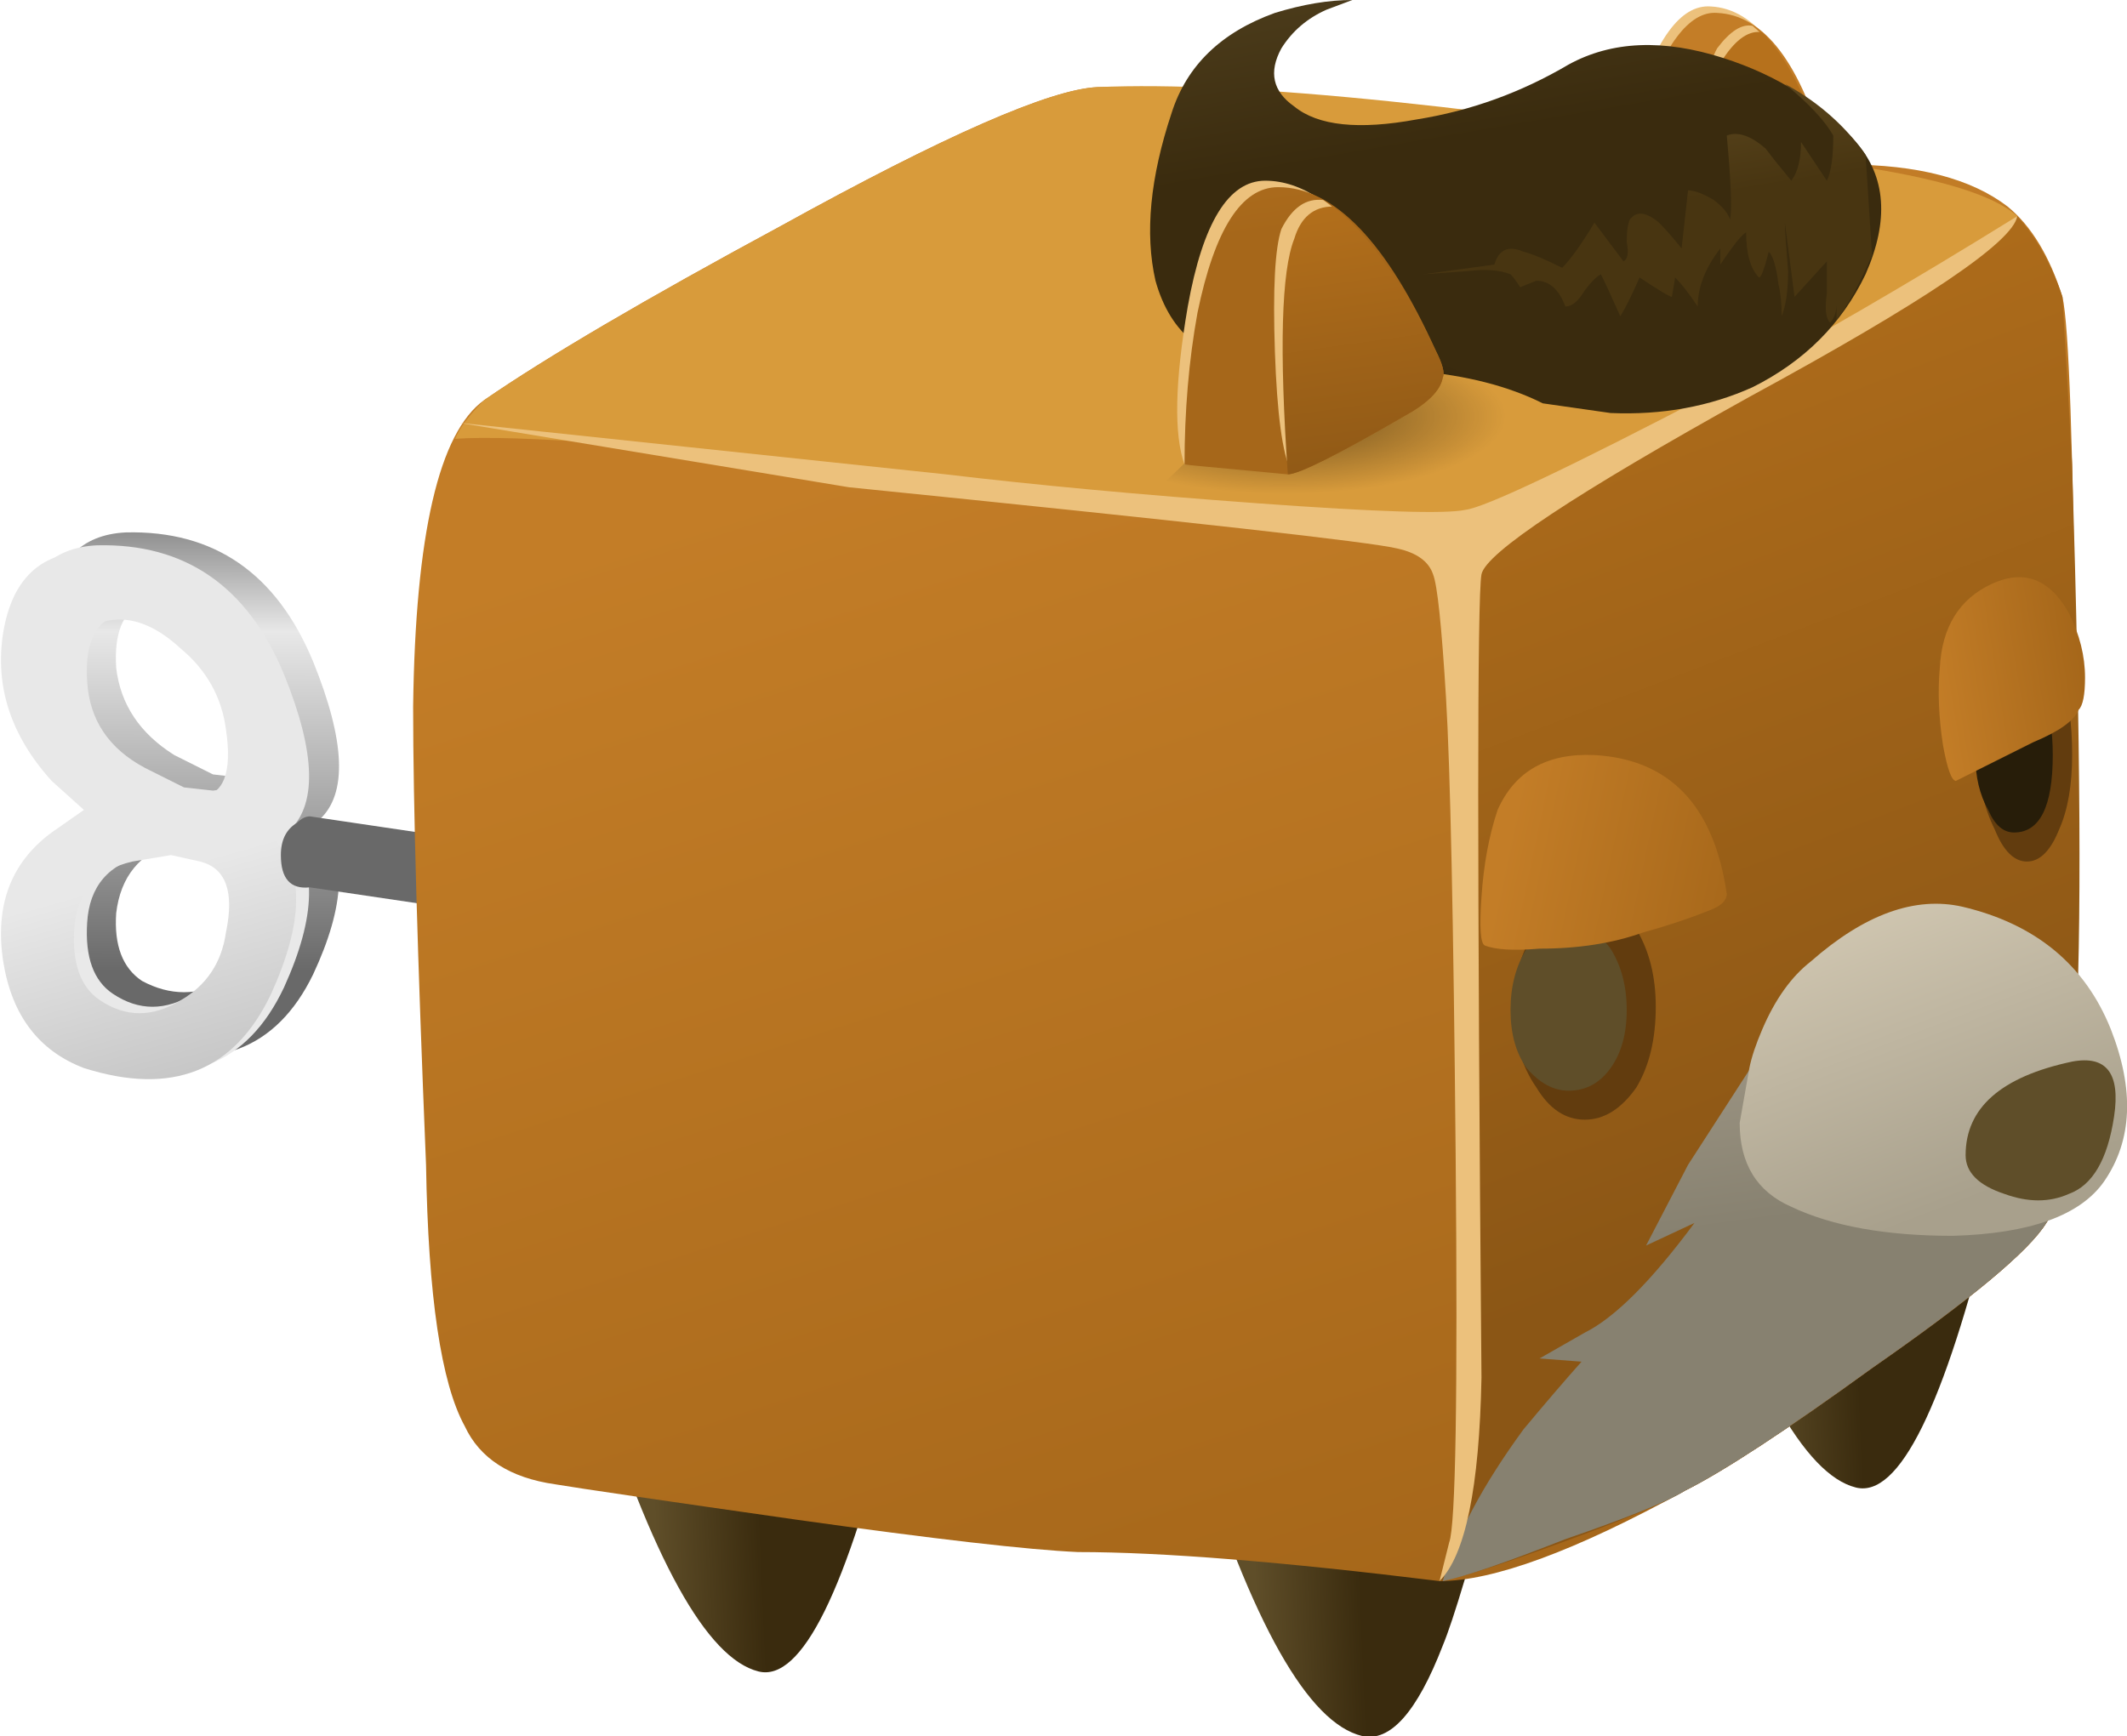 <?xml version="1.0" encoding="iso-8859-1"?>
<!-- Generator: Adobe Illustrator 15.1.0, SVG Export Plug-In . SVG Version: 6.00 Build 0)  -->
<!DOCTYPE svg PUBLIC "-//W3C//DTD SVG 1.1//EN" "http://www.w3.org/Graphics/SVG/1.1/DTD/svg11.dtd">
<svg version="1.1" id="flash0.ai" xmlns="http://www.w3.org/2000/svg" xmlns:xlink="http://www.w3.org/1999/xlink" x="0px" y="0px"
	 width="32.95px" height="26.9px" viewBox="0 0 32.95 26.9" style="enable-background:new 0 0 32.95 26.9;" xml:space="preserve">
<symbol  id="cubimal_1_" viewBox="0.4 -26.614 26.552 26.914">
	<g id="Layer_1_5_">
		<g>
			
				<linearGradient id="SVGID_1_" gradientUnits="userSpaceOnUse" x1="360.886" y1="319.1" x2="362.638" y2="319.1" gradientTransform="matrix(0.999 0.043 -0.043 0.999 -342.665 -357.579)">
				<stop  offset="0" style="stop-color:#5F4E29"/>
				<stop  offset="0.937" style="stop-color:#3A2B0E"/>
			</linearGradient>
			<path style="fill-rule:evenodd;clip-rule:evenodd;fill:url(#SVGID_1_);" d="M3.2-21l4.65-0.35c-0.733-3-1.433-4.417-2.1-4.25
				C4.95-25.4,4.1-23.867,3.2-21z"/>
			
				<linearGradient id="SVGID_2_" gradientUnits="userSpaceOnUse" x1="370.135" y1="317.701" x2="371.886" y2="317.701" gradientTransform="matrix(0.999 0.043 -0.043 0.999 -342.665 -357.579)">
				<stop  offset="0" style="stop-color:#5F4E29"/>
				<stop  offset="0.937" style="stop-color:#3A2B0E"/>
			</linearGradient>
			<path style="fill-rule:evenodd;clip-rule:evenodd;fill:url(#SVGID_2_);" d="M12.5-22l4.7-0.35c-0.4-1.5-0.684-2.45-0.85-2.85
				c-0.4-1.034-0.817-1.5-1.25-1.4C14.267-26.4,13.4-24.867,12.5-22z"/>
			
				<linearGradient id="SVGID_3_" gradientUnits="userSpaceOnUse" x1="377.99" y1="321.219" x2="379.742" y2="321.219" gradientTransform="matrix(0.999 0.043 -0.043 0.999 -342.665 -357.579)">
				<stop  offset="0" style="stop-color:#5F4E29"/>
				<stop  offset="0.937" style="stop-color:#3A2B0E"/>
			</linearGradient>
			<path style="fill-rule:evenodd;clip-rule:evenodd;fill:url(#SVGID_3_);" d="M20.2-18.15l4.65-0.35c-0.733-3-1.433-4.417-2.1-4.25
				C21.95-22.55,21.1-21.017,20.2-18.15z"/>
			
				<linearGradient id="SVGID_4_" gradientUnits="userSpaceOnUse" x1="-2108.166" y1="-13441.67" x2="-2089.018" y2="-13441.67" gradientTransform="matrix(0.307 -0.952 0.952 0.307 13451.081 2112.781)">
				<stop  offset="0" style="stop-color:#C37D27"/>
				<stop  offset="1" style="stop-color:#A6671A"/>
			</linearGradient>
			<path style="fill-rule:evenodd;clip-rule:evenodd;fill:url(#SVGID_4_);" d="M11-1.05c0.934,0.033,2.867-0.15,5.8-0.55
				c3.134-0.433,5.067-0.65,5.8-0.65c1.1,0,1.933-0.216,2.5-0.65c0.367-0.3,0.65-0.767,0.85-1.4c0.1-0.434,0.167-2.333,0.2-5.7
				c0.034-3.066,0.034-5.017,0-5.85c0-0.366,0-0.85,0-1.45c-0.033-0.5-0.183-0.95-0.45-1.35c-0.267-0.434-1.167-1.184-2.7-2.25
				c-1.333-0.967-2.3-1.6-2.9-1.9c-1.7-0.934-2.967-1.4-3.8-1.4c-2.433,0.3-4.3,0.45-5.6,0.45c-0.767,0.034-2.217,0.2-4.35,0.5
				C4.25-22.95,3-22.767,2.6-22.7c-0.7,0.1-1.167,0.4-1.4,0.9c-0.367,0.667-0.567,2.017-0.6,4.05c-0.133,3.233-0.2,5.6-0.2,7.1
				C0.434-7.984,0.8-6.4,1.5-5.9C2.467-5.234,4-4.334,6.1-3.2C8.633-1.8,10.267-1.084,11-1.05z"/>
			
				<linearGradient id="SVGID_5_" gradientUnits="userSpaceOnUse" x1="-2370.964" y1="-12876.513" x2="-2353.966" y2="-12876.513" gradientTransform="matrix(0.357 -0.934 0.934 0.357 12891.733 2380.811)">
				<stop  offset="0" style="stop-color:#B6711C"/>
				<stop  offset="1" style="stop-color:#8B5615"/>
			</linearGradient>
			<path style="fill-rule:evenodd;clip-rule:evenodd;fill:url(#SVGID_5_);" d="M25.95-4.3l0.15-2.6
				c0.133-4.333,0.15-7.316,0.05-8.95c0-0.366,0-0.85,0-1.45c-0.033-0.5-0.183-0.95-0.45-1.35c-0.267-0.434-1.167-1.184-2.7-2.25
				c-1.333-0.967-2.3-1.6-2.9-1.9c-0.267-0.167-0.9-0.434-1.9-0.8c-1-0.366-1.634-0.566-1.9-0.6c0.3,0.6,0.45,1.316,0.45,2.15
				l-0.1,14l0.1,0.15c0.167,0.2,1.066,0.7,2.7,1.5C21.316-5.5,22.5-4.884,23-4.55c0.434,0.3,1.184,0.8,2.25,1.5
				C25.55-3.384,25.783-3.8,25.95-4.3z"/>
			
				<linearGradient id="SVGID_6_" gradientUnits="userSpaceOnUse" x1="-1026.027" y1="-15136.881" x2="-1021.106" y2="-15136.881" gradientTransform="matrix(0.137 -0.991 0.991 0.137 15155.353 1042.373)">
				<stop  offset="0" style="stop-color:#ADA492"/>
				<stop  offset="1" style="stop-color:#878170"/>
			</linearGradient>
			<path style="fill-rule:evenodd;clip-rule:evenodd;fill:url(#SVGID_6_);" d="M19.5-19l0.65,1.25l1.55,2.4L25.35-16l0.8-1.1
				c0-0.566-0.15-1.083-0.45-1.55c-0.267-0.434-1.167-1.184-2.7-2.25c-1.333-0.967-2.3-1.6-2.9-1.9
				c-0.267-0.167-0.883-0.417-1.85-0.75c-0.934-0.367-1.566-0.583-1.9-0.65c0.2,0.7,0.617,1.483,1.25,2.35
				c0.333,0.4,0.633,0.75,0.9,1.05l-0.65,0.05l0.7,0.4c0.467,0.233,1.033,0.8,1.7,1.7L19.5-19z"/>
			<path style="fill-rule:evenodd;clip-rule:evenodd;fill:#D89B3B;" d="M23.7-4.25c-0.5-0.3-1.783-0.966-3.85-2
				c-1.9-0.9-2.933-1.45-3.1-1.65C15.816-7.834,12.9-7.534,8-7c-3.733,0.4-6.05,0.567-6.95,0.5C1.117-6.334,1.267-6.134,1.5-5.9
				C2.467-5.234,4-4.334,6.1-3.2c2.533,1.4,4.167,2.116,4.9,2.15c2.233,0.1,6.1-0.3,11.6-1.2c1.4-0.2,2.283-0.466,2.65-0.8
				C24.883-3.417,24.367-3.817,23.7-4.25z"/>
			<g>
				
					<radialGradient id="SVGID_7_" cx="-1041.234" cy="-364.828" r="3.166" gradientTransform="matrix(0.999 -0.043 -0.051 -0.379 1041.823 -186.381)" gradientUnits="userSpaceOnUse">
					<stop  offset="0.216" style="stop-color:#000000;stop-opacity:0.377"/>
					<stop  offset="0.867" style="stop-color:#000000;stop-opacity:0"/>
				</radialGradient>
				<path style="fill-rule:evenodd;clip-rule:evenodd;fill:url(#SVGID_7_);" d="M21.05-1.8c0.833-0.067,1.517-0.217,2.05-0.45
					c0.567-0.233,0.817-0.517,0.75-0.85c-0.034-0.333-0.383-0.6-1.05-0.8c-0.633-0.233-1.383-0.316-2.25-0.25
					c-0.633,0-1.283,0.1-1.95,0.3c0.4,0.333,0.95,0.884,1.65,1.65l0.1,0.2L21.05-1.8z"/>
				<path style="fill-rule:evenodd;clip-rule:evenodd;fill:#ECC17C;" d="M18.95-3.55c-0.067,0.4,0.05,1.1,0.35,2.1
					c0.333,1.133,0.733,1.683,1.2,1.65c0.7-0.034,1.25-0.767,1.65-2.2c0.034-0.2,0.05-0.333,0.05-0.4
					c-0.067-0.167-0.267-0.333-0.6-0.5c-0.8-0.467-1.317-0.7-1.55-0.7L18.95-3.55z"/>
				
					<linearGradient id="SVGID_8_" gradientUnits="userSpaceOnUse" x1="-90.904" y1="-15479.435" x2="-87.387" y2="-15479.435" gradientTransform="matrix(0.1 -0.995 1.004 0.007 15575.877 11.106)">
					<stop  offset="0" style="stop-color:#C37D27"/>
					<stop  offset="1" style="stop-color:#A6671A"/>
				</linearGradient>
				<path style="fill-rule:evenodd;clip-rule:evenodd;fill:url(#SVGID_8_);" d="M18.95-3.55c0.066,0.6,0.217,1.283,0.45,2.05
					c0.367,1.1,0.767,1.633,1.2,1.6c0.733-0.033,1.3-0.783,1.7-2.25c0.033-0.2,0.05-0.333,0.05-0.4
					c-0.067-0.167-0.267-0.333-0.6-0.5c-0.8-0.467-1.316-0.7-1.55-0.7L18.95-3.55z"/>
				<path style="fill-rule:evenodd;clip-rule:evenodd;fill:#ECC17C;" d="M20.45-3.65h-0.2c-0.066,0.233-0.05,0.767,0.05,1.6
					c0.067,0.833,0.167,1.367,0.3,1.6c0.2,0.267,0.383,0.383,0.55,0.35c0.433-0.366,0.767-1.017,1-1.95
					c0.133-0.3-0.033-0.583-0.5-0.85L20.45-3.65z"/>
				
					<linearGradient id="SVGID_9_" gradientUnits="userSpaceOnUse" x1="-85.945" y1="-15451.961" x2="-81.799" y2="-15451.961" gradientTransform="matrix(0.102 -0.995 1.005 0.006 15554.621 0.85)">
					<stop  offset="0" style="stop-color:#B6711C"/>
					<stop  offset="1" style="stop-color:#8B5615"/>
				</linearGradient>
				<path style="fill-rule:evenodd;clip-rule:evenodd;fill:url(#SVGID_9_);" d="M21.75-3.05c-0.8-0.467-1.316-0.7-1.55-0.7
					c0.133,1.733,0.3,2.784,0.5,3.15c0.2,0.3,0.4,0.434,0.6,0.4c0.367-0.367,0.7-1.017,1-1.95c0.033-0.2,0.05-0.333,0.05-0.4
					C22.283-2.717,22.083-2.884,21.75-3.05z"/>
			</g>
			<g>
				<path style="fill-rule:evenodd;clip-rule:evenodd;fill:#623C0E;" d="M19.65-15.3c0-0.5-0.1-0.917-0.3-1.25
					c-0.233-0.333-0.5-0.5-0.8-0.5c-0.3,0-0.55,0.167-0.75,0.5c-0.233,0.333-0.35,0.75-0.35,1.25c0,0.466,0.116,0.867,0.35,1.2
					c0.2,0.333,0.45,0.5,0.75,0.5c0.3,0,0.567-0.167,0.8-0.5C19.55-14.434,19.65-14.834,19.65-15.3z"/>
				
					<linearGradient id="SVGID_10_" gradientUnits="userSpaceOnUse" x1="509.729" y1="-16804.76" x2="512.684" y2="-16804.76" gradientTransform="matrix(-0.059 -0.998 0.998 -0.059 16823.812 -500.631)">
					<stop  offset="0" style="stop-color:#5F4E29"/>
					<stop  offset="0.859" style="stop-color:#271D09"/>
				</linearGradient>
				<path style="fill-rule:evenodd;clip-rule:evenodd;fill:url(#SVGID_10_);" d="M19.2-15.351c0-0.366-0.083-0.667-0.25-0.9
					c-0.167-0.233-0.384-0.35-0.65-0.35c-0.233,0-0.45,0.117-0.65,0.35c-0.167,0.233-0.25,0.534-0.25,0.9
					c0,0.367,0.083,0.684,0.25,0.95c0.167,0.233,0.383,0.35,0.65,0.35s0.483-0.117,0.65-0.35C19.117-14.667,19.2-14.984,19.2-15.351
					z"/>
			</g>
			<g>
				<path style="fill-rule:evenodd;clip-rule:evenodd;fill:#623C0E;" d="M26.1-11.4c0-0.467-0.067-0.85-0.2-1.15
					c-0.133-0.333-0.3-0.5-0.5-0.5c-0.2,0-0.367,0.167-0.5,0.5c-0.167,0.333-0.25,0.716-0.25,1.15s0.083,0.8,0.25,1.1
					c0.133,0.3,0.3,0.45,0.5,0.45C25.867-9.851,26.1-10.367,26.1-11.4z"/>
				
					<linearGradient id="SVGID_11_" gradientUnits="userSpaceOnUse" x1="542.599" y1="-16830.988" x2="545.355" y2="-16830.988" gradientTransform="matrix(-0.064 -0.998 0.998 -0.064 16856.732 -537.873)">
					<stop  offset="0" style="stop-color:#5F4E29"/>
					<stop  offset="0.859" style="stop-color:#271D09"/>
				</linearGradient>
				<path style="fill-rule:evenodd;clip-rule:evenodd;fill:url(#SVGID_11_);" d="M25.8-11.4c0-0.8-0.2-1.2-0.6-1.2
					c-0.167,0-0.3,0.117-0.4,0.35c-0.133,0.233-0.2,0.517-0.2,0.85c0,0.3,0.067,0.566,0.2,0.8c0.1,0.233,0.233,0.35,0.4,0.35
					C25.6-10.25,25.8-10.634,25.8-11.4z"/>
			</g>
			<path style="fill-rule:evenodd;clip-rule:evenodd;fill:#ECC17C;" d="M25.25-3.05c-0.066-0.4-1.45-1.333-4.15-2.8
				c-2.7-1.5-4.083-2.417-4.15-2.75c-0.067-0.366-0.067-4.517,0-12.45c-0.033-1.7-0.25-2.75-0.65-3.15l0.15,0.6
				c0.1,0.267,0.133,2.267,0.1,6c-0.033,3.634-0.083,6-0.15,7.1s-0.133,1.733-0.2,1.9c-0.067,0.2-0.25,0.333-0.55,0.4
				c-0.4,0.1-3.233,0.417-8.5,0.95l-6.05,1l7.55-0.8c1.4-0.167,3.017-0.317,4.85-0.45s2.9-0.167,3.2-0.1
				c0.3,0.034,1.6,0.65,3.9,1.85C22.033-4.984,23.583-4.084,25.25-3.05z"/>
			
				<linearGradient id="SVGID_12_" gradientUnits="userSpaceOnUse" x1="-2361.021" y1="-12877.792" x2="-2355.561" y2="-12877.792" gradientTransform="matrix(0.357 -0.934 0.934 0.357 12894.72 2379.477)">
				<stop  offset="0" style="stop-color:#D5CBB5"/>
				<stop  offset="1" style="stop-color:#A8A08C"/>
			</linearGradient>
			<path style="fill-rule:evenodd;clip-rule:evenodd;fill:url(#SVGID_12_);" d="M24.4-13.75c1.133-0.267,1.9-0.9,2.3-1.9
				c0.366-0.934,0.333-1.717-0.1-2.35c-0.367-0.533-1.15-0.816-2.35-0.85c-1.033,0-1.867,0.15-2.5,0.45
				c-0.533,0.233-0.8,0.667-0.8,1.3l0.15,0.85c0.033,0.167,0.1,0.367,0.2,0.6c0.2,0.467,0.45,0.816,0.75,1.05
				C22.883-13.867,23.667-13.584,24.4-13.75z"/>
			
				<linearGradient id="SVGID_13_" gradientUnits="userSpaceOnUse" x1="-2375.724" y1="-12836.707" x2="-2373.713" y2="-12836.707" gradientTransform="matrix(0.361 -0.933 0.933 0.361 12855.012 2397.136)">
				<stop  offset="0" style="stop-color:#5F4E29"/>
				<stop  offset="0.859" style="stop-color:#271D09"/>
			</linearGradient>
			<path style="fill-rule:evenodd;clip-rule:evenodd;fill:url(#SVGID_13_);" d="M26.05-18.2c-0.3-0.134-0.633-0.134-1,0
				c-0.4,0.133-0.6,0.333-0.6,0.6c0,0.733,0.55,1.217,1.65,1.45c0.533,0.1,0.75-0.184,0.65-0.85S26.417-18.067,26.05-18.2z"/>
			
				<linearGradient id="SVGID_14_" gradientUnits="userSpaceOnUse" x1="-1492.6" y1="-1872.563" x2="-1488.844" y2="-1872.563" gradientTransform="matrix(0.979 -0.206 0.206 0.979 1864.03 1511.463)">
				<stop  offset="0" style="stop-color:#C37D27"/>
				<stop  offset="1" style="stop-color:#A6671A"/>
			</linearGradient>
			<path style="fill-rule:evenodd;clip-rule:evenodd;fill:url(#SVGID_14_);" d="M18.7-11.4c1.167-0.066,1.85-0.783,2.05-2.15
				c0-0.1-0.083-0.184-0.25-0.25c-0.333-0.133-0.684-0.25-1.05-0.35c-0.467-0.167-1-0.25-1.6-0.25c-0.4-0.033-0.683-0.017-0.85,0.05
				c-0.066,0.034-0.083,0.284-0.05,0.75c0.033,0.5,0.116,0.95,0.25,1.35C17.467-11.65,17.967-11.367,18.7-11.4z"/>
			
				<linearGradient id="SVGID_15_" gradientUnits="userSpaceOnUse" x1="1444.52" y1="1195.021" x2="1446.85" y2="1195.021" gradientTransform="matrix(0.987 0.161 -0.161 0.987 -1209.439 -1422.25)">
				<stop  offset="0" style="stop-color:#C37D27"/>
				<stop  offset="1" style="stop-color:#A6671A"/>
			</linearGradient>
			<path style="fill-rule:evenodd;clip-rule:evenodd;fill:url(#SVGID_15_);" d="M24.85-8.75c0.5,0.233,0.9,0.083,1.2-0.45
				c0.167-0.333,0.25-0.667,0.25-1c0-0.267-0.033-0.434-0.1-0.5c-0.067-0.167-0.3-0.333-0.7-0.5l-1.2-0.6
				c-0.066,0-0.133,0.183-0.2,0.55c-0.067,0.434-0.083,0.833-0.05,1.2C24.083-9.417,24.35-8.984,24.85-8.75z"/>
			
				<linearGradient id="SVGID_16_" gradientUnits="userSpaceOnUse" x1="-1263.944" y1="-14835.725" x2="-1258.034" y2="-14835.725" gradientTransform="matrix(0.169 -0.986 0.986 0.169 14852.722 1263.825)">
				<stop  offset="0" style="stop-color:#5F4E29"/>
				<stop  offset="0.937" style="stop-color:#3A2B0E"/>
			</linearGradient>
			<path style="fill-rule:evenodd;clip-rule:evenodd;fill:url(#SVGID_16_);" d="M14.95,0.3l-0.4-0.15
				c-0.3-0.133-0.533-0.333-0.7-0.6c-0.2-0.367-0.133-0.667,0.2-0.9c0.367-0.3,1-0.366,1.9-0.2c0.833,0.133,1.616,0.417,2.35,0.85
				c0.667,0.366,1.467,0.4,2.4,0.1c0.833-0.267,1.517-0.7,2.05-1.3c0.467-0.533,0.517-1.217,0.15-2.05
				c-0.367-0.767-0.95-1.35-1.75-1.75c-0.667-0.3-1.4-0.434-2.2-0.4L17.9-5.95c-0.533,0.267-1.183,0.433-1.95,0.5
				c-0.967,0.033-1.767,0.066-2.4,0.1c-0.866,0.034-1.417,0.467-1.65,1.3c-0.167,0.733-0.083,1.6,0.25,2.6
				c0.233,0.733,0.767,1.25,1.6,1.55C14.184,0.233,14.583,0.3,14.95,0.3z"/>
			
				<linearGradient id="SVGID_17_" gradientUnits="userSpaceOnUse" x1="-1236.199" y1="-14871.344" x2="-1231.51" y2="-14871.344" gradientTransform="matrix(0.165 -0.986 0.986 0.165 14890.353 1237.1)">
				<stop  offset="0" style="stop-color:#7A6334"/>
				<stop  offset="0.937" style="stop-color:#483511"/>
			</linearGradient>
			<path style="fill-rule:evenodd;clip-rule:evenodd;fill:url(#SVGID_17_);" d="M22.75-1.9l0.15-0.2L23-3.65
				c-0.2-0.467-0.383-0.8-0.55-1v0.225c-0.003-0.12-0.036-0.211-0.1-0.275c-0.067,0.066-0.083,0.216-0.05,0.45
				c0,0.267,0,0.434,0,0.5L21.8-4.3l-0.15,1.15c0-0.1,0.017-0.35,0.05-0.75c0-0.3-0.033-0.533-0.1-0.7c0,0.2-0.017,0.367-0.05,0.5
				c-0.033,0.267-0.083,0.434-0.15,0.5C21.333-3.867,21.283-4,21.25-4c-0.133,0.133-0.2,0.367-0.2,0.7c-0.066-0.034-0.2-0.2-0.4-0.5
				v0.25c-0.233-0.3-0.35-0.6-0.35-0.9c-0.133,0.2-0.25,0.35-0.35,0.45L19.9-4.3c-0.033,0-0.2,0.1-0.5,0.3
				c-0.133-0.3-0.233-0.5-0.3-0.6c-0.133,0.3-0.233,0.517-0.3,0.65c-0.066-0.034-0.15-0.117-0.25-0.25c-0.1-0.167-0.2-0.25-0.3-0.25
				c-0.1,0.267-0.25,0.4-0.45,0.4l-0.25-0.1c-0.066,0.1-0.116,0.167-0.15,0.2c-0.167,0.066-0.383,0.083-0.65,0.05l-0.7-0.05
				l1.1,0.15c0.067,0.233,0.217,0.3,0.45,0.2c0.133-0.033,0.333-0.116,0.6-0.25c0.133,0.134,0.3,0.367,0.5,0.7l0.45-0.6
				c0.067,0.034,0.083,0.133,0.05,0.3c0,0.167,0.017,0.283,0.05,0.35c0.1,0.134,0.25,0.117,0.45-0.05c0.1-0.1,0.217-0.233,0.35-0.4
				l0.1,0.9c0.1,0,0.233-0.05,0.4-0.15c0.134-0.1,0.217-0.2,0.25-0.3c0.033,0.134,0.017,0.567-0.05,1.3c0.167,0.066,0.367,0,0.6-0.2
				c0.1-0.133,0.233-0.3,0.4-0.5c0.1,0.133,0.15,0.333,0.15,0.6l0.4-0.6c0.067,0.133,0.1,0.367,0.1,0.7
				c-0.133,0.233-0.383,0.5-0.75,0.8C22.083-1.234,22.45-1.534,22.75-1.9z"/>
			<g>
				
					<radialGradient id="SVGID_18_" cx="13.9" cy="-6.15" r="3.95" gradientTransform="matrix(1 0 0 -0.351 0 -8.31)" gradientUnits="userSpaceOnUse">
					<stop  offset="0.216" style="stop-color:#000000;stop-opacity:0.377"/>
					<stop  offset="0.867" style="stop-color:#000000;stop-opacity:0"/>
				</radialGradient>
				<path style="fill-rule:evenodd;clip-rule:evenodd;fill:url(#SVGID_18_);" d="M14.65-4.75c1.034-0.033,1.9-0.183,2.6-0.45
					c0.733-0.267,1.1-0.583,1.1-0.95s-0.383-0.7-1.15-1c-0.767-0.267-1.7-0.4-2.8-0.4c-0.7,0-1.517,0.1-2.45,0.3
					c0.467,0.4,1.066,1.05,1.8,1.95l0.1,0.3L14.65-4.75z"/>
				<path style="fill-rule:evenodd;clip-rule:evenodd;fill:#ECC17C;" d="M12.35-6.9c-0.167,0.467-0.15,1.283,0.05,2.45
					c0.233,1.3,0.633,1.95,1.2,1.95s1.133-0.383,1.7-1.15c0.267-0.367,0.517-0.8,0.75-1.3c0.167-0.4,0-0.75-0.5-1.05
					c-1.033-0.6-1.633-0.9-1.8-0.9H12.35z"/>
				
					<linearGradient id="SVGID_19_" gradientUnits="userSpaceOnUse" x1="-1077.079" y1="-15094.506" x2="-1072.684" y2="-15094.506" gradientTransform="matrix(0.142 -0.99 0.99 0.142 15108.101 1077.951)">
					<stop  offset="0" style="stop-color:#C37D27"/>
					<stop  offset="1" style="stop-color:#A6671A"/>
				</linearGradient>
				<path style="fill-rule:evenodd;clip-rule:evenodd;fill:url(#SVGID_19_);" d="M12.35-6.9c0,0.833,0.067,1.617,0.2,2.35
					c0.267,1.3,0.684,1.95,1.25,1.95c0.867,0,1.684-0.85,2.45-2.55c0.1-0.2,0.133-0.333,0.1-0.4c-0.034-0.2-0.233-0.4-0.6-0.6
					c-1.033-0.6-1.633-0.9-1.8-0.9L12.35-6.9z"/>
				<path style="fill-rule:evenodd;clip-rule:evenodd;fill:#ECC17C;" d="M16.1-5c0.167-0.4,0-0.75-0.5-1.05l-1.35-0.9H14.1L14-7
					c-0.133,0.267-0.217,0.883-0.25,1.85s0,1.6,0.1,1.9c0.167,0.333,0.383,0.483,0.65,0.45C15.033-3.167,15.566-3.9,16.1-5z"/>
				
					<linearGradient id="SVGID_20_" gradientUnits="userSpaceOnUse" x1="-1061.615" y1="-15113.787" x2="-1056.439" y2="-15113.787" gradientTransform="matrix(0.14 -0.99 0.99 0.14 15128.176 1062.883)">
					<stop  offset="0" style="stop-color:#B6711C"/>
					<stop  offset="1" style="stop-color:#8B5615"/>
				</linearGradient>
				<path style="fill-rule:evenodd;clip-rule:evenodd;fill:url(#SVGID_20_);" d="M15.75-6.15c-1.033-0.6-1.633-0.9-1.8-0.9
					c-0.134,1.933-0.1,3.15,0.1,3.65c0.1,0.333,0.3,0.5,0.6,0.5c0.5-0.367,1.034-1.117,1.6-2.25c0.1-0.2,0.133-0.333,0.1-0.4
					C16.316-5.75,16.117-5.95,15.75-6.15z"/>
			</g>
		</g>
	</g>
</symbol>
<symbol  id="cubimal_x5F_mc" viewBox="-0.385 -26.564 32.937 26.914">
	<g id="Layer_5_1_">
	</g>
	<g id="Layer_4_2_">
	</g>
	<g id="Layer_2_copy_2_">
	</g>
	<g id="Layer_2_2_">
	</g>
	<g id="Layer_1_9_">
		
			<use xlink:href="#cubimal_x5F_scene1"  width="32.937" height="26.914" x="0.015" y="-26.614" transform="matrix(1 0 0 1 -0.4 0.05)" style="overflow:visible;"/>
	</g>
	<g id="Layer_6_1_">
	</g>
</symbol>
<symbol  id="cubimal_x5F_scene1" viewBox="0.015 -26.614 32.937 26.914">
	<g id="Layer_1_8_">
		
			<use xlink:href="#winder_x5F_static"  width="10.185" height="8.474" x="0.015" y="-8.472" transform="matrix(1 0 0 1 0 -7.95)" style="overflow:visible;"/>
		
			<use xlink:href="#cubimal_1_"  width="26.552" height="26.914" x="0.4" y="-26.614" transform="matrix(1 0 0 1 6 0)" style="overflow:visible;"/>
	</g>
</symbol>
<symbol  id="winder_x5F_static" viewBox="0.015 -8.472 10.185 8.474">
	<g id="Layer_4_1_">
		
			<use xlink:href="#winderedge"  width="4.537" height="8.127" x="0.015" y="-8.126" transform="matrix(1 0 0 1 0.7 0)" style="overflow:visible;"/>
	</g>
	<g id="Layer_3_1_">
		
			<use xlink:href="#winderfacehighlight"  width="4.573" height="8.174" x="0.016" y="-8.173" transform="matrix(1 0 0 1 0.2 -0.2)" style="overflow:visible;"/>
	</g>
	<g id="Layer_2_copy_1_">
		
			<use xlink:href="#winderface1a"  width="4.573" height="8.174" x="0.015" y="-8.172" transform="matrix(1 0 0 1 0 -0.3)" style="overflow:visible;"/>
	</g>
	<g id="Layer_1_7_">
		<g>
			
				<linearGradient id="SVGID_21_" gradientUnits="userSpaceOnUse" x1="1515.566" y1="-17620.789" x2="1516.885" y2="-17620.789" gradientTransform="matrix(-0.171 -0.985 0.985 -0.171 17628.541 -1516.462)">
				<stop  offset="0" style="stop-color:#8F8F8F"/>
				<stop  offset="0.228" style="stop-color:#E8E8E8"/>
				<stop  offset="1" style="stop-color:#696969"/>
			</linearGradient>
			<path style="fill-rule:evenodd;clip-rule:evenodd;fill:url(#SVGID_21_);" d="M10.2-6.3L4.8-5.5C4.5-5.533,4.351-5.366,4.351-5
				c0,0.233,0.083,0.4,0.25,0.5c0.066,0.066,0.133,0.1,0.2,0.1l5.4-0.8V-6.3z"/>
		</g>
	</g>
</symbol>
<symbol  id="winderedge" viewBox="0.015 -8.126 4.537 8.127">
	<g id="Layer_1_4_">
		<g>
			
				<linearGradient id="SVGID_22_" gradientUnits="userSpaceOnUse" x1="6.21" y1="-16350.518" x2="13.035" y2="-16350.518" gradientTransform="matrix(1.465202e-004 -1 1 -0.001 16352.803 -10.178)">
				<stop  offset="0" style="stop-color:#8F8F8F"/>
				<stop  offset="0.228" style="stop-color:#E8E8E8"/>
				<stop  offset="1" style="stop-color:#696969"/>
			</linearGradient>
			<path style="fill-rule:evenodd;clip-rule:evenodd;fill:url(#SVGID_22_);" d="M3.5-5.899c0.066,0.6-0.083,0.983-0.45,1.15L2.6-4.7
				C2.367-4.7,2.167-4.733,2-4.8c-0.533-0.167-0.833-0.533-0.9-1.1c-0.034-0.5,0.1-0.85,0.4-1.05c0.434-0.233,0.867-0.233,1.3,0
				C3.2-6.716,3.434-6.366,3.5-5.899z M0.05-1.25c0.1,0.8,0.5,1.216,1.2,1.25c1.367,0.033,2.333-0.633,2.9-2
				c0.5-1.233,0.534-2.05,0.1-2.45c0.434-0.533,0.4-1.333-0.1-2.4c-0.567-1.167-1.533-1.533-2.9-1.1c-0.7,0.233-1.1,0.767-1.2,1.6
				c-0.133,0.867,0.117,1.533,0.75,2L1.25-4L0.8-3.55C0.167-2.85-0.083-2.083,0.05-1.25z M3.5-2.75C3.434-2.25,3.2-1.833,2.8-1.5
				C2.367-1.1,1.934-0.966,1.5-1.1c-0.3-0.133-0.434-0.467-0.4-1C1.167-2.666,1.467-3.116,2-3.45l0.6-0.3L3.05-3.8
				C3.417-3.766,3.566-3.416,3.5-2.75z"/>
		</g>
	</g>
</symbol>
<symbol  id="winderface1a" viewBox="0.015 -8.172 4.573 8.174">
	<g id="Layer_1_2_">
		
			<linearGradient id="SVGID_23_" gradientUnits="userSpaceOnUse" x1="-1921.779" y1="-13814.526" x2="-1912.607" y2="-13814.526" gradientTransform="matrix(0.273 -0.962 0.962 0.273 13815.914 1917.445)">
			<stop  offset="0" style="stop-color:#E8E8E8"/>
			<stop  offset="1" style="stop-color:#878787"/>
		</linearGradient>
		<path style="fill-rule:evenodd;clip-rule:evenodd;fill:url(#SVGID_23_);" d="M2.05-4.8c-0.566-0.133-0.867-0.483-0.9-1.05
			c-0.033-0.533,0.1-0.9,0.4-1.1c0.4-0.267,0.817-0.267,1.25,0C3.2-6.717,3.433-6.367,3.5-5.9c0.133,0.633,0,1-0.4,1.1L2.65-4.7
			L2.05-4.8z M0.05-1.25C0.183-0.45,0.6-0.033,1.3,0c1.367,0.033,2.333-0.633,2.9-2c0.5-1.233,0.517-2.05,0.05-2.45
			c0.467-0.5,0.45-1.3-0.05-2.4C3.633-8.05,2.667-8.433,1.3-8C0.6-7.733,0.183-7.183,0.05-6.35c-0.133,0.867,0.117,1.533,0.75,2
			L1.3-4L0.8-3.55C0.167-2.85-0.083-2.083,0.05-1.25z M3.5-2.75C3.433-2.25,3.2-1.833,2.8-1.5C2.367-1.1,1.95-0.967,1.55-1.1
			c-0.3-0.133-0.433-0.467-0.4-1c0.033-0.6,0.333-1.05,0.9-1.35l0.6-0.3L3.1-3.8C3.467-3.767,3.6-3.417,3.5-2.75z"/>
	</g>
</symbol>
<symbol  id="winderfacehighlight" viewBox="0.016 -8.173 4.573 8.174">
	<g id="Layer_1_3_">
		
			<linearGradient id="SVGID_24_" gradientUnits="userSpaceOnUse" x1="-1921.778" y1="-13814.526" x2="-1912.606" y2="-13814.526" gradientTransform="matrix(0.273 -0.962 0.962 0.273 13815.914 1917.445)">
			<stop  offset="0" style="stop-color:#E8E8E8"/>
			<stop  offset="1" style="stop-color:#EDEDED"/>
		</linearGradient>
		<path style="fill-rule:evenodd;clip-rule:evenodd;fill:url(#SVGID_24_);" d="M2.05-4.8c-0.567-0.133-0.867-0.483-0.9-1.05
			c-0.033-0.533,0.1-0.9,0.4-1.1c0.4-0.267,0.817-0.267,1.25,0C3.2-6.717,3.434-6.367,3.5-5.9c0.1,0.6-0.034,0.967-0.4,1.1L2.65-4.7
			L2.05-4.8z M0.05-1.25C0.184-0.45,0.601-0.034,1.3,0c1.367,0.034,2.333-0.633,2.9-2c0.5-1.233,0.517-2.05,0.05-2.45
			c0.466-0.5,0.45-1.3-0.05-2.4C3.634-8.05,2.667-8.434,1.3-8c-0.7,0.267-1.117,0.817-1.25,1.65c-0.133,0.867,0.117,1.534,0.75,2
			L1.3-4L0.8-3.55C0.167-2.851-0.083-2.084,0.05-1.25z M1.55-1.101c-0.3-0.133-0.433-0.466-0.4-1c0.033-0.6,0.333-1.05,0.9-1.35
			l0.6-0.3l0.45-0.05c0.366,0.033,0.5,0.383,0.4,1.05C3.434-2.25,3.2-1.834,2.8-1.5C2.367-1.101,1.95-0.967,1.55-1.101z"/>
	</g>
</symbol>
<use xlink:href="#cubimal_x5F_mc"  width="32.937" height="26.914" id="cubimal" x="-0.385" y="-26.564" transform="matrix(1 0 0 -1 0.4 0.35)" style="overflow:visible;"/>
</svg>
